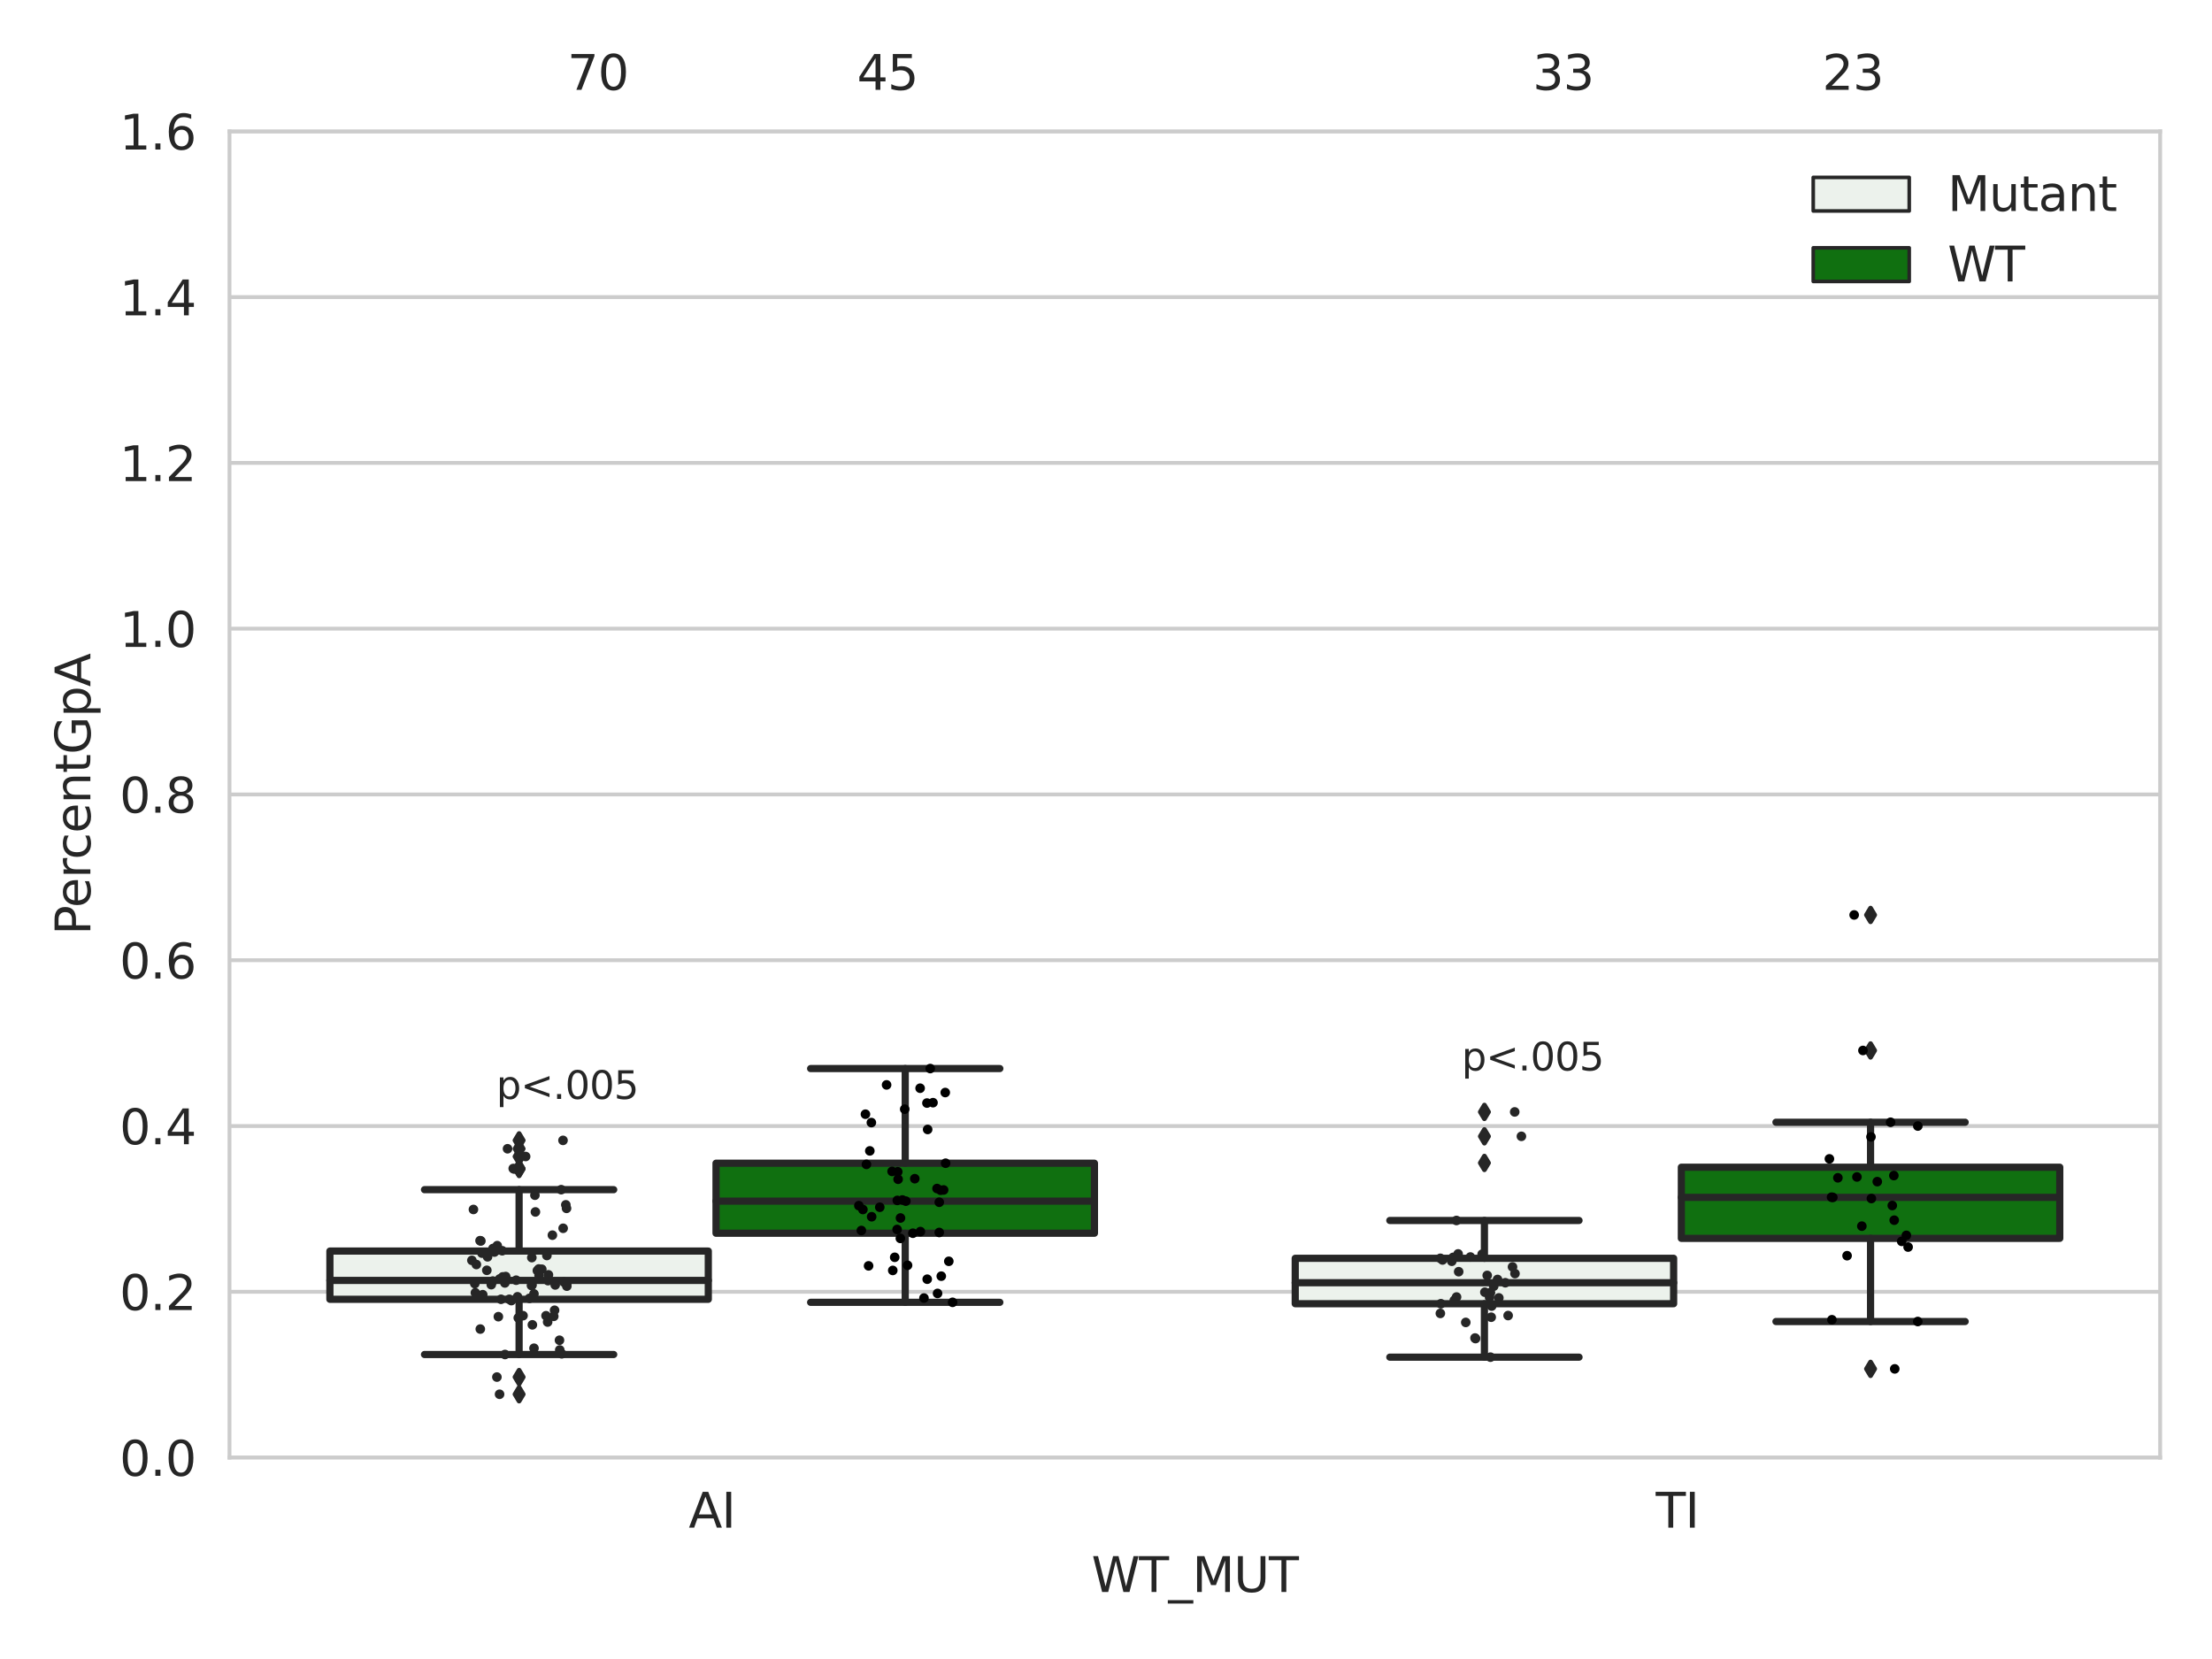 <?xml version="1.0" encoding="utf-8" standalone="no"?>
<!DOCTYPE svg PUBLIC "-//W3C//DTD SVG 1.1//EN"
  "http://www.w3.org/Graphics/SVG/1.1/DTD/svg11.dtd">
<svg xmlns:xlink="http://www.w3.org/1999/xlink" width="460.8pt" height="345.6pt" viewBox="0 0 460.8 345.6" xmlns="http://www.w3.org/2000/svg" version="1.1">
 <defs>
  <style type="text/css">*{stroke-linejoin: round; stroke-linecap: butt}</style>
 </defs>
 <g id="figure_1">
  <g id="patch_1">
   <path d="M 0 345.6 
L 460.8 345.6 
L 460.8 0 
L 0 0 
z
" style="fill: #ffffff"/>
  </g>
  <g id="axes_1">
   <g id="patch_2">
    <path d="M 47.81 303.64 
L 450 303.64 
L 450 27.354 
L 47.81 27.354 
z
" style="fill: #ffffff"/>
   </g>
   <g id="matplotlib.axis_1">
    <g id="xtick_1">
     <g id="text_1">
      <!-- AI -->
      <g style="fill: #262626" transform="translate(143.462 318.238)scale(0.1 -0.1)">
       <defs>
        <path id="DejaVuSans-41" d="M 2188 4044 
L 1331 1722 
L 3047 1722 
L 2188 4044 
z
M 1831 4666 
L 2547 4666 
L 4325 0 
L 3669 0 
L 3244 1197 
L 1141 1197 
L 716 0 
L 50 0 
L 1831 4666 
z
" transform="scale(0.016)"/>
        <path id="DejaVuSans-49" d="M 628 4666 
L 1259 4666 
L 1259 0 
L 628 0 
L 628 4666 
z
" transform="scale(0.016)"/>
       </defs>
       <use xlink:href="#DejaVuSans-41"/>
       <use xlink:href="#DejaVuSans-49" x="68.408"/>
      </g>
     </g>
    </g>
    <g id="xtick_2">
     <g id="text_2">
      <!-- TI -->
      <g style="fill: #262626" transform="translate(344.924 318.238)scale(0.1 -0.1)">
       <defs>
        <path id="DejaVuSans-54" d="M -19 4666 
L 3928 4666 
L 3928 4134 
L 2272 4134 
L 2272 0 
L 1638 0 
L 1638 4134 
L -19 4134 
L -19 4666 
z
" transform="scale(0.016)"/>
       </defs>
       <use xlink:href="#DejaVuSans-54"/>
       <use xlink:href="#DejaVuSans-49" x="61.084"/>
      </g>
     </g>
    </g>
    <g id="text_3">
     <!-- WT_MUT -->
     <g style="fill: #262626" transform="translate(227.38 331.638)scale(0.1 -0.1)">
      <defs>
       <path id="DejaVuSans-57" d="M 213 4666 
L 850 4666 
L 1831 722 
L 2809 4666 
L 3519 4666 
L 4500 722 
L 5478 4666 
L 6119 4666 
L 4947 0 
L 4153 0 
L 3169 4050 
L 2175 0 
L 1381 0 
L 213 4666 
z
" transform="scale(0.016)"/>
       <path id="DejaVuSans-5f" d="M 3263 -1063 
L 3263 -1509 
L -63 -1509 
L -63 -1063 
L 3263 -1063 
z
" transform="scale(0.016)"/>
       <path id="DejaVuSans-4d" d="M 628 4666 
L 1569 4666 
L 2759 1491 
L 3956 4666 
L 4897 4666 
L 4897 0 
L 4281 0 
L 4281 4097 
L 3078 897 
L 2444 897 
L 1241 4097 
L 1241 0 
L 628 0 
L 628 4666 
z
" transform="scale(0.016)"/>
       <path id="DejaVuSans-55" d="M 556 4666 
L 1191 4666 
L 1191 1831 
Q 1191 1081 1462 751 
Q 1734 422 2344 422 
Q 2950 422 3222 751 
Q 3494 1081 3494 1831 
L 3494 4666 
L 4128 4666 
L 4128 1753 
Q 4128 841 3676 375 
Q 3225 -91 2344 -91 
Q 1459 -91 1007 375 
Q 556 841 556 1753 
L 556 4666 
z
" transform="scale(0.016)"/>
      </defs>
      <use xlink:href="#DejaVuSans-57"/>
      <use xlink:href="#DejaVuSans-54" x="98.877"/>
      <use xlink:href="#DejaVuSans-5f" x="159.961"/>
      <use xlink:href="#DejaVuSans-4d" x="209.961"/>
      <use xlink:href="#DejaVuSans-55" x="296.24"/>
      <use xlink:href="#DejaVuSans-54" x="369.434"/>
     </g>
    </g>
   </g>
   <g id="matplotlib.axis_2">
    <g id="ytick_1">
     <g id="line2d_1">
      <path d="M 47.81 303.64 
L 450 303.64 
" clip-path="url(#p0f3d3e4bff)" style="fill: none; stroke: #cccccc; stroke-width: 0.8; stroke-linecap: round"/>
     </g>
     <g id="text_4">
      <!-- 0.0 -->
      <g style="fill: #262626" transform="translate(24.907 307.439)scale(0.1 -0.1)">
       <defs>
        <path id="DejaVuSans-30" d="M 2034 4250 
Q 1547 4250 1301 3770 
Q 1056 3291 1056 2328 
Q 1056 1369 1301 889 
Q 1547 409 2034 409 
Q 2525 409 2770 889 
Q 3016 1369 3016 2328 
Q 3016 3291 2770 3770 
Q 2525 4250 2034 4250 
z
M 2034 4750 
Q 2819 4750 3233 4129 
Q 3647 3509 3647 2328 
Q 3647 1150 3233 529 
Q 2819 -91 2034 -91 
Q 1250 -91 836 529 
Q 422 1150 422 2328 
Q 422 3509 836 4129 
Q 1250 4750 2034 4750 
z
" transform="scale(0.016)"/>
        <path id="DejaVuSans-2e" d="M 684 794 
L 1344 794 
L 1344 0 
L 684 0 
L 684 794 
z
" transform="scale(0.016)"/>
       </defs>
       <use xlink:href="#DejaVuSans-30"/>
       <use xlink:href="#DejaVuSans-2e" x="63.623"/>
       <use xlink:href="#DejaVuSans-30" x="95.41"/>
      </g>
     </g>
    </g>
    <g id="ytick_2">
     <g id="line2d_2">
      <path d="M 47.81 269.104 
L 450 269.104 
" clip-path="url(#p0f3d3e4bff)" style="fill: none; stroke: #cccccc; stroke-width: 0.8; stroke-linecap: round"/>
     </g>
     <g id="text_5">
      <!-- 0.2 -->
      <g style="fill: #262626" transform="translate(24.907 272.903)scale(0.1 -0.1)">
       <defs>
        <path id="DejaVuSans-32" d="M 1228 531 
L 3431 531 
L 3431 0 
L 469 0 
L 469 531 
Q 828 903 1448 1529 
Q 2069 2156 2228 2338 
Q 2531 2678 2651 2914 
Q 2772 3150 2772 3378 
Q 2772 3750 2511 3984 
Q 2250 4219 1831 4219 
Q 1534 4219 1204 4116 
Q 875 4013 500 3803 
L 500 4441 
Q 881 4594 1212 4672 
Q 1544 4750 1819 4750 
Q 2544 4750 2975 4387 
Q 3406 4025 3406 3419 
Q 3406 3131 3298 2873 
Q 3191 2616 2906 2266 
Q 2828 2175 2409 1742 
Q 1991 1309 1228 531 
z
" transform="scale(0.016)"/>
       </defs>
       <use xlink:href="#DejaVuSans-30"/>
       <use xlink:href="#DejaVuSans-2e" x="63.623"/>
       <use xlink:href="#DejaVuSans-32" x="95.41"/>
      </g>
     </g>
    </g>
    <g id="ytick_3">
     <g id="line2d_3">
      <path d="M 47.81 234.568 
L 450 234.568 
" clip-path="url(#p0f3d3e4bff)" style="fill: none; stroke: #cccccc; stroke-width: 0.8; stroke-linecap: round"/>
     </g>
     <g id="text_6">
      <!-- 0.4 -->
      <g style="fill: #262626" transform="translate(24.907 238.368)scale(0.1 -0.1)">
       <defs>
        <path id="DejaVuSans-34" d="M 2419 4116 
L 825 1625 
L 2419 1625 
L 2419 4116 
z
M 2253 4666 
L 3047 4666 
L 3047 1625 
L 3713 1625 
L 3713 1100 
L 3047 1100 
L 3047 0 
L 2419 0 
L 2419 1100 
L 313 1100 
L 313 1709 
L 2253 4666 
z
" transform="scale(0.016)"/>
       </defs>
       <use xlink:href="#DejaVuSans-30"/>
       <use xlink:href="#DejaVuSans-2e" x="63.623"/>
       <use xlink:href="#DejaVuSans-34" x="95.41"/>
      </g>
     </g>
    </g>
    <g id="ytick_4">
     <g id="line2d_4">
      <path d="M 47.81 200.033 
L 450 200.033 
" clip-path="url(#p0f3d3e4bff)" style="fill: none; stroke: #cccccc; stroke-width: 0.8; stroke-linecap: round"/>
     </g>
     <g id="text_7">
      <!-- 0.6 -->
      <g style="fill: #262626" transform="translate(24.907 203.832)scale(0.1 -0.1)">
       <defs>
        <path id="DejaVuSans-36" d="M 2113 2584 
Q 1688 2584 1439 2293 
Q 1191 2003 1191 1497 
Q 1191 994 1439 701 
Q 1688 409 2113 409 
Q 2538 409 2786 701 
Q 3034 994 3034 1497 
Q 3034 2003 2786 2293 
Q 2538 2584 2113 2584 
z
M 3366 4563 
L 3366 3988 
Q 3128 4100 2886 4159 
Q 2644 4219 2406 4219 
Q 1781 4219 1451 3797 
Q 1122 3375 1075 2522 
Q 1259 2794 1537 2939 
Q 1816 3084 2150 3084 
Q 2853 3084 3261 2657 
Q 3669 2231 3669 1497 
Q 3669 778 3244 343 
Q 2819 -91 2113 -91 
Q 1303 -91 875 529 
Q 447 1150 447 2328 
Q 447 3434 972 4092 
Q 1497 4750 2381 4750 
Q 2619 4750 2861 4703 
Q 3103 4656 3366 4563 
z
" transform="scale(0.016)"/>
       </defs>
       <use xlink:href="#DejaVuSans-30"/>
       <use xlink:href="#DejaVuSans-2e" x="63.623"/>
       <use xlink:href="#DejaVuSans-36" x="95.41"/>
      </g>
     </g>
    </g>
    <g id="ytick_5">
     <g id="line2d_5">
      <path d="M 47.81 165.497 
L 450 165.497 
" clip-path="url(#p0f3d3e4bff)" style="fill: none; stroke: #cccccc; stroke-width: 0.8; stroke-linecap: round"/>
     </g>
     <g id="text_8">
      <!-- 0.8 -->
      <g style="fill: #262626" transform="translate(24.907 169.296)scale(0.1 -0.1)">
       <defs>
        <path id="DejaVuSans-38" d="M 2034 2216 
Q 1584 2216 1326 1975 
Q 1069 1734 1069 1313 
Q 1069 891 1326 650 
Q 1584 409 2034 409 
Q 2484 409 2743 651 
Q 3003 894 3003 1313 
Q 3003 1734 2745 1975 
Q 2488 2216 2034 2216 
z
M 1403 2484 
Q 997 2584 770 2862 
Q 544 3141 544 3541 
Q 544 4100 942 4425 
Q 1341 4750 2034 4750 
Q 2731 4750 3128 4425 
Q 3525 4100 3525 3541 
Q 3525 3141 3298 2862 
Q 3072 2584 2669 2484 
Q 3125 2378 3379 2068 
Q 3634 1759 3634 1313 
Q 3634 634 3220 271 
Q 2806 -91 2034 -91 
Q 1263 -91 848 271 
Q 434 634 434 1313 
Q 434 1759 690 2068 
Q 947 2378 1403 2484 
z
M 1172 3481 
Q 1172 3119 1398 2916 
Q 1625 2713 2034 2713 
Q 2441 2713 2670 2916 
Q 2900 3119 2900 3481 
Q 2900 3844 2670 4047 
Q 2441 4250 2034 4250 
Q 1625 4250 1398 4047 
Q 1172 3844 1172 3481 
z
" transform="scale(0.016)"/>
       </defs>
       <use xlink:href="#DejaVuSans-30"/>
       <use xlink:href="#DejaVuSans-2e" x="63.623"/>
       <use xlink:href="#DejaVuSans-38" x="95.41"/>
      </g>
     </g>
    </g>
    <g id="ytick_6">
     <g id="line2d_6">
      <path d="M 47.81 130.961 
L 450 130.961 
" clip-path="url(#p0f3d3e4bff)" style="fill: none; stroke: #cccccc; stroke-width: 0.8; stroke-linecap: round"/>
     </g>
     <g id="text_9">
      <!-- 1.0 -->
      <g style="fill: #262626" transform="translate(24.907 134.76)scale(0.1 -0.1)">
       <defs>
        <path id="DejaVuSans-31" d="M 794 531 
L 1825 531 
L 1825 4091 
L 703 3866 
L 703 4441 
L 1819 4666 
L 2450 4666 
L 2450 531 
L 3481 531 
L 3481 0 
L 794 0 
L 794 531 
z
" transform="scale(0.016)"/>
       </defs>
       <use xlink:href="#DejaVuSans-31"/>
       <use xlink:href="#DejaVuSans-2e" x="63.623"/>
       <use xlink:href="#DejaVuSans-30" x="95.41"/>
      </g>
     </g>
    </g>
    <g id="ytick_7">
     <g id="line2d_7">
      <path d="M 47.81 96.425 
L 450 96.425 
" clip-path="url(#p0f3d3e4bff)" style="fill: none; stroke: #cccccc; stroke-width: 0.8; stroke-linecap: round"/>
     </g>
     <g id="text_10">
      <!-- 1.2 -->
      <g style="fill: #262626" transform="translate(24.907 100.225)scale(0.1 -0.1)">
       <use xlink:href="#DejaVuSans-31"/>
       <use xlink:href="#DejaVuSans-2e" x="63.623"/>
       <use xlink:href="#DejaVuSans-32" x="95.41"/>
      </g>
     </g>
    </g>
    <g id="ytick_8">
     <g id="line2d_8">
      <path d="M 47.81 61.89 
L 450 61.89 
" clip-path="url(#p0f3d3e4bff)" style="fill: none; stroke: #cccccc; stroke-width: 0.8; stroke-linecap: round"/>
     </g>
     <g id="text_11">
      <!-- 1.4 -->
      <g style="fill: #262626" transform="translate(24.907 65.689)scale(0.1 -0.1)">
       <use xlink:href="#DejaVuSans-31"/>
       <use xlink:href="#DejaVuSans-2e" x="63.623"/>
       <use xlink:href="#DejaVuSans-34" x="95.41"/>
      </g>
     </g>
    </g>
    <g id="ytick_9">
     <g id="line2d_9">
      <path d="M 47.81 27.354 
L 450 27.354 
" clip-path="url(#p0f3d3e4bff)" style="fill: none; stroke: #cccccc; stroke-width: 0.8; stroke-linecap: round"/>
     </g>
     <g id="text_12">
      <!-- 1.6 -->
      <g style="fill: #262626" transform="translate(24.907 31.153)scale(0.1 -0.1)">
       <use xlink:href="#DejaVuSans-31"/>
       <use xlink:href="#DejaVuSans-2e" x="63.623"/>
       <use xlink:href="#DejaVuSans-36" x="95.41"/>
      </g>
     </g>
    </g>
    <g id="text_13">
     <!-- PercentGpA -->
     <g style="fill: #262626" transform="translate(18.827 194.774)rotate(-90)scale(0.1 -0.1)">
      <defs>
       <path id="DejaVuSans-50" d="M 1259 4147 
L 1259 2394 
L 2053 2394 
Q 2494 2394 2734 2622 
Q 2975 2850 2975 3272 
Q 2975 3691 2734 3919 
Q 2494 4147 2053 4147 
L 1259 4147 
z
M 628 4666 
L 2053 4666 
Q 2838 4666 3239 4311 
Q 3641 3956 3641 3272 
Q 3641 2581 3239 2228 
Q 2838 1875 2053 1875 
L 1259 1875 
L 1259 0 
L 628 0 
L 628 4666 
z
" transform="scale(0.016)"/>
       <path id="DejaVuSans-65" d="M 3597 1894 
L 3597 1613 
L 953 1613 
Q 991 1019 1311 708 
Q 1631 397 2203 397 
Q 2534 397 2845 478 
Q 3156 559 3463 722 
L 3463 178 
Q 3153 47 2828 -22 
Q 2503 -91 2169 -91 
Q 1331 -91 842 396 
Q 353 884 353 1716 
Q 353 2575 817 3079 
Q 1281 3584 2069 3584 
Q 2775 3584 3186 3129 
Q 3597 2675 3597 1894 
z
M 3022 2063 
Q 3016 2534 2758 2815 
Q 2500 3097 2075 3097 
Q 1594 3097 1305 2825 
Q 1016 2553 972 2059 
L 3022 2063 
z
" transform="scale(0.016)"/>
       <path id="DejaVuSans-72" d="M 2631 2963 
Q 2534 3019 2420 3045 
Q 2306 3072 2169 3072 
Q 1681 3072 1420 2755 
Q 1159 2438 1159 1844 
L 1159 0 
L 581 0 
L 581 3500 
L 1159 3500 
L 1159 2956 
Q 1341 3275 1631 3429 
Q 1922 3584 2338 3584 
Q 2397 3584 2469 3576 
Q 2541 3569 2628 3553 
L 2631 2963 
z
" transform="scale(0.016)"/>
       <path id="DejaVuSans-63" d="M 3122 3366 
L 3122 2828 
Q 2878 2963 2633 3030 
Q 2388 3097 2138 3097 
Q 1578 3097 1268 2742 
Q 959 2388 959 1747 
Q 959 1106 1268 751 
Q 1578 397 2138 397 
Q 2388 397 2633 464 
Q 2878 531 3122 666 
L 3122 134 
Q 2881 22 2623 -34 
Q 2366 -91 2075 -91 
Q 1284 -91 818 406 
Q 353 903 353 1747 
Q 353 2603 823 3093 
Q 1294 3584 2113 3584 
Q 2378 3584 2631 3529 
Q 2884 3475 3122 3366 
z
" transform="scale(0.016)"/>
       <path id="DejaVuSans-6e" d="M 3513 2113 
L 3513 0 
L 2938 0 
L 2938 2094 
Q 2938 2591 2744 2837 
Q 2550 3084 2163 3084 
Q 1697 3084 1428 2787 
Q 1159 2491 1159 1978 
L 1159 0 
L 581 0 
L 581 3500 
L 1159 3500 
L 1159 2956 
Q 1366 3272 1645 3428 
Q 1925 3584 2291 3584 
Q 2894 3584 3203 3211 
Q 3513 2838 3513 2113 
z
" transform="scale(0.016)"/>
       <path id="DejaVuSans-74" d="M 1172 4494 
L 1172 3500 
L 2356 3500 
L 2356 3053 
L 1172 3053 
L 1172 1153 
Q 1172 725 1289 603 
Q 1406 481 1766 481 
L 2356 481 
L 2356 0 
L 1766 0 
Q 1100 0 847 248 
Q 594 497 594 1153 
L 594 3053 
L 172 3053 
L 172 3500 
L 594 3500 
L 594 4494 
L 1172 4494 
z
" transform="scale(0.016)"/>
       <path id="DejaVuSans-47" d="M 3809 666 
L 3809 1919 
L 2778 1919 
L 2778 2438 
L 4434 2438 
L 4434 434 
Q 4069 175 3628 42 
Q 3188 -91 2688 -91 
Q 1594 -91 976 548 
Q 359 1188 359 2328 
Q 359 3472 976 4111 
Q 1594 4750 2688 4750 
Q 3144 4750 3555 4637 
Q 3966 4525 4313 4306 
L 4313 3634 
Q 3963 3931 3569 4081 
Q 3175 4231 2741 4231 
Q 1884 4231 1454 3753 
Q 1025 3275 1025 2328 
Q 1025 1384 1454 906 
Q 1884 428 2741 428 
Q 3075 428 3337 486 
Q 3600 544 3809 666 
z
" transform="scale(0.016)"/>
       <path id="DejaVuSans-70" d="M 1159 525 
L 1159 -1331 
L 581 -1331 
L 581 3500 
L 1159 3500 
L 1159 2969 
Q 1341 3281 1617 3432 
Q 1894 3584 2278 3584 
Q 2916 3584 3314 3078 
Q 3713 2572 3713 1747 
Q 3713 922 3314 415 
Q 2916 -91 2278 -91 
Q 1894 -91 1617 61 
Q 1341 213 1159 525 
z
M 3116 1747 
Q 3116 2381 2855 2742 
Q 2594 3103 2138 3103 
Q 1681 3103 1420 2742 
Q 1159 2381 1159 1747 
Q 1159 1113 1420 752 
Q 1681 391 2138 391 
Q 2594 391 2855 752 
Q 3116 1113 3116 1747 
z
" transform="scale(0.016)"/>
      </defs>
      <use xlink:href="#DejaVuSans-50"/>
      <use xlink:href="#DejaVuSans-65" x="56.678"/>
      <use xlink:href="#DejaVuSans-72" x="118.201"/>
      <use xlink:href="#DejaVuSans-63" x="157.064"/>
      <use xlink:href="#DejaVuSans-65" x="212.045"/>
      <use xlink:href="#DejaVuSans-6e" x="273.568"/>
      <use xlink:href="#DejaVuSans-74" x="336.947"/>
      <use xlink:href="#DejaVuSans-47" x="376.156"/>
      <use xlink:href="#DejaVuSans-70" x="453.646"/>
      <use xlink:href="#DejaVuSans-41" x="517.123"/>
     </g>
    </g>
   </g>
   <g id="patch_3">
    <path d="M 68.724 270.665 
L 147.553 270.665 
L 147.553 260.62 
L 68.724 260.62 
L 68.724 270.665 
z
" clip-path="url(#p0f3d3e4bff)" style="fill: #ecf2ec; stroke: #262626; stroke-width: 1.5; stroke-linejoin: miter"/>
   </g>
   <g id="patch_4">
    <path d="M 149.162 256.903 
L 227.991 256.903 
L 227.991 242.32 
L 149.162 242.32 
L 149.162 256.903 
z
" clip-path="url(#p0f3d3e4bff)" style="fill: #107010; stroke: #262626; stroke-width: 1.5; stroke-linejoin: miter"/>
   </g>
   <g id="patch_5">
    <path d="M 269.819 271.586 
L 348.648 271.586 
L 348.648 262.127 
L 269.819 262.127 
L 269.819 271.586 
z
" clip-path="url(#p0f3d3e4bff)" style="fill: #ecf2ec; stroke: #262626; stroke-width: 1.5; stroke-linejoin: miter"/>
   </g>
   <g id="patch_6">
    <path d="M 350.257 257.972 
L 429.086 257.972 
L 429.086 243.152 
L 350.257 243.152 
L 350.257 257.972 
z
" clip-path="url(#p0f3d3e4bff)" style="fill: #107010; stroke: #262626; stroke-width: 1.5; stroke-linejoin: miter"/>
   </g>
   <g id="patch_7">
    <path d="M 148.357 303.64 
L 148.357 303.64 
L 148.357 303.64 
L 148.357 303.64 
z
" clip-path="url(#p0f3d3e4bff)" style="fill: #ecf2ec; stroke: #262626; stroke-width: 0.75; stroke-linejoin: miter"/>
   </g>
   <g id="patch_8">
    <path d="M 148.357 303.64 
L 148.357 303.64 
L 148.357 303.64 
L 148.357 303.64 
z
" clip-path="url(#p0f3d3e4bff)" style="fill: #107010; stroke: #262626; stroke-width: 0.75; stroke-linejoin: miter"/>
   </g>
   <g id="PathCollection_1"/>
   <g id="PathCollection_2"/>
   <g id="line2d_10">
    <path d="M 108.138 270.665 
L 108.138 282.167 
" clip-path="url(#p0f3d3e4bff)" style="fill: none; stroke: #262626; stroke-width: 1.5; stroke-linecap: round"/>
   </g>
   <g id="line2d_11">
    <path d="M 108.138 260.62 
L 108.138 247.83 
" clip-path="url(#p0f3d3e4bff)" style="fill: none; stroke: #262626; stroke-width: 1.5; stroke-linecap: round"/>
   </g>
   <g id="line2d_12">
    <path d="M 88.431 282.167 
L 127.846 282.167 
" clip-path="url(#p0f3d3e4bff)" style="fill: none; stroke: #262626; stroke-width: 1.5; stroke-linecap: round"/>
   </g>
   <g id="line2d_13">
    <path d="M 88.431 247.83 
L 127.846 247.83 
" clip-path="url(#p0f3d3e4bff)" style="fill: none; stroke: #262626; stroke-width: 1.5; stroke-linecap: round"/>
   </g>
   <g id="line2d_14">
    <defs>
     <path id="mf102ecbc75" d="M -0 1.414 
L 0.849 0 
L 0 -1.414 
L -0.849 -0 
z
" style="stroke: #262626; stroke-linejoin: miter"/>
    </defs>
    <g clip-path="url(#p0f3d3e4bff)">
     <use xlink:href="#mf102ecbc75" x="108.138" y="286.868" style="fill: #262626; stroke: #262626; stroke-linejoin: miter"/>
     <use xlink:href="#mf102ecbc75" x="108.138" y="290.449" style="fill: #262626; stroke: #262626; stroke-linejoin: miter"/>
     <use xlink:href="#mf102ecbc75" x="108.138" y="243.421" style="fill: #262626; stroke: #262626; stroke-linejoin: miter"/>
     <use xlink:href="#mf102ecbc75" x="108.138" y="240.919" style="fill: #262626; stroke: #262626; stroke-linejoin: miter"/>
     <use xlink:href="#mf102ecbc75" x="108.138" y="237.56" style="fill: #262626; stroke: #262626; stroke-linejoin: miter"/>
     <use xlink:href="#mf102ecbc75" x="108.138" y="239.306" style="fill: #262626; stroke: #262626; stroke-linejoin: miter"/>
     <use xlink:href="#mf102ecbc75" x="108.138" y="243.531" style="fill: #262626; stroke: #262626; stroke-linejoin: miter"/>
    </g>
   </g>
   <g id="line2d_15">
    <path d="M 188.577 256.903 
L 188.577 271.298 
" clip-path="url(#p0f3d3e4bff)" style="fill: none; stroke: #262626; stroke-width: 1.5; stroke-linecap: round"/>
   </g>
   <g id="line2d_16">
    <path d="M 188.577 242.32 
L 188.577 222.601 
" clip-path="url(#p0f3d3e4bff)" style="fill: none; stroke: #262626; stroke-width: 1.5; stroke-linecap: round"/>
   </g>
   <g id="line2d_17">
    <path d="M 168.869 271.298 
L 208.284 271.298 
" clip-path="url(#p0f3d3e4bff)" style="fill: none; stroke: #262626; stroke-width: 1.5; stroke-linecap: round"/>
   </g>
   <g id="line2d_18">
    <path d="M 168.869 222.601 
L 208.284 222.601 
" clip-path="url(#p0f3d3e4bff)" style="fill: none; stroke: #262626; stroke-width: 1.5; stroke-linecap: round"/>
   </g>
   <g id="line2d_19"/>
   <g id="line2d_20">
    <path d="M 309.233 271.586 
L 309.233 282.721 
" clip-path="url(#p0f3d3e4bff)" style="fill: none; stroke: #262626; stroke-width: 1.5; stroke-linecap: round"/>
   </g>
   <g id="line2d_21">
    <path d="M 309.233 262.127 
L 309.233 254.246 
" clip-path="url(#p0f3d3e4bff)" style="fill: none; stroke: #262626; stroke-width: 1.5; stroke-linecap: round"/>
   </g>
   <g id="line2d_22">
    <path d="M 289.526 282.721 
L 328.941 282.721 
" clip-path="url(#p0f3d3e4bff)" style="fill: none; stroke: #262626; stroke-width: 1.5; stroke-linecap: round"/>
   </g>
   <g id="line2d_23">
    <path d="M 289.526 254.246 
L 328.941 254.246 
" clip-path="url(#p0f3d3e4bff)" style="fill: none; stroke: #262626; stroke-width: 1.5; stroke-linecap: round"/>
   </g>
   <g id="line2d_24">
    <g clip-path="url(#p0f3d3e4bff)">
     <use xlink:href="#mf102ecbc75" x="309.233" y="231.632" style="fill: #262626; stroke: #262626; stroke-linejoin: miter"/>
     <use xlink:href="#mf102ecbc75" x="309.233" y="242.26" style="fill: #262626; stroke: #262626; stroke-linejoin: miter"/>
     <use xlink:href="#mf102ecbc75" x="309.233" y="236.717" style="fill: #262626; stroke: #262626; stroke-linejoin: miter"/>
    </g>
   </g>
   <g id="line2d_25">
    <path d="M 389.671 257.972 
L 389.671 275.296 
" clip-path="url(#p0f3d3e4bff)" style="fill: none; stroke: #262626; stroke-width: 1.5; stroke-linecap: round"/>
   </g>
   <g id="line2d_26">
    <path d="M 389.671 243.152 
L 389.671 233.786 
" clip-path="url(#p0f3d3e4bff)" style="fill: none; stroke: #262626; stroke-width: 1.5; stroke-linecap: round"/>
   </g>
   <g id="line2d_27">
    <path d="M 369.964 275.296 
L 409.379 275.296 
" clip-path="url(#p0f3d3e4bff)" style="fill: none; stroke: #262626; stroke-width: 1.5; stroke-linecap: round"/>
   </g>
   <g id="line2d_28">
    <path d="M 369.964 233.786 
L 409.379 233.786 
" clip-path="url(#p0f3d3e4bff)" style="fill: none; stroke: #262626; stroke-width: 1.5; stroke-linecap: round"/>
   </g>
   <g id="line2d_29">
    <g clip-path="url(#p0f3d3e4bff)">
     <use xlink:href="#mf102ecbc75" x="389.671" y="285.162" style="fill: #262626; stroke: #262626; stroke-linejoin: miter"/>
     <use xlink:href="#mf102ecbc75" x="389.671" y="190.6" style="fill: #262626; stroke: #262626; stroke-linejoin: miter"/>
     <use xlink:href="#mf102ecbc75" x="389.671" y="218.831" style="fill: #262626; stroke: #262626; stroke-linejoin: miter"/>
    </g>
   </g>
   <g id="line2d_30">
    <path d="M 68.724 266.735 
L 147.553 266.735 
" clip-path="url(#p0f3d3e4bff)" style="fill: none; stroke: #262626; stroke-width: 1.5; stroke-linecap: round"/>
   </g>
   <g id="line2d_31">
    <path d="M 149.162 250.22 
L 227.991 250.22 
" clip-path="url(#p0f3d3e4bff)" style="fill: none; stroke: #262626; stroke-width: 1.5; stroke-linecap: round"/>
   </g>
   <g id="line2d_32">
    <path d="M 269.819 267.219 
L 348.648 267.219 
" clip-path="url(#p0f3d3e4bff)" style="fill: none; stroke: #262626; stroke-width: 1.5; stroke-linecap: round"/>
   </g>
   <g id="line2d_33">
    <path d="M 350.257 249.439 
L 429.086 249.439 
" clip-path="url(#p0f3d3e4bff)" style="fill: none; stroke: #262626; stroke-width: 1.5; stroke-linecap: round"/>
   </g>
   <g id="patch_9">
    <path d="M 47.81 303.64 
L 47.81 27.354 
" style="fill: none; stroke: #cccccc; stroke-width: 0.8; stroke-linejoin: miter; stroke-linecap: square"/>
   </g>
   <g id="patch_10">
    <path d="M 450 303.64 
L 450 27.354 
" style="fill: none; stroke: #cccccc; stroke-width: 0.8; stroke-linejoin: miter; stroke-linecap: square"/>
   </g>
   <g id="patch_11">
    <path d="M 47.81 303.64 
L 450 303.64 
" style="fill: none; stroke: #cccccc; stroke-width: 0.8; stroke-linejoin: miter; stroke-linecap: square"/>
   </g>
   <g id="patch_12">
    <path d="M 47.81 27.354 
L 450 27.354 
" style="fill: none; stroke: #cccccc; stroke-width: 0.8; stroke-linejoin: miter; stroke-linecap: square"/>
   </g>
   <g id="PathCollection_3">
    <defs>
     <path id="C0_0_77f5826de8" d="M 0 1 
C 0.265 1 0.52 0.895 0.707 0.707 
C 0.895 0.52 1 0.265 1 -0 
C 1 -0.265 0.895 -0.52 0.707 -0.707 
C 0.52 -0.895 0.265 -1 0 -1 
C -0.265 -1 -0.52 -0.895 -0.707 -0.707 
C -0.895 -0.52 -1 -0.265 -1 0 
C -1 0.265 -0.895 0.52 -0.707 0.707 
C -0.52 0.895 -0.265 1 0 1 
z
"/>
    </defs>
    <g clip-path="url(#p0f3d3e4bff)">
     <use xlink:href="#C0_0_77f5826de8" x="103.819" y="274.287" style="fill: #262626"/>
    </g>
    <g clip-path="url(#p0f3d3e4bff)">
     <use xlink:href="#C0_0_77f5826de8" x="110.788" y="261.981" style="fill: #262626"/>
    </g>
    <g clip-path="url(#p0f3d3e4bff)">
     <use xlink:href="#C0_0_77f5826de8" x="117.016" y="282.022" style="fill: #262626"/>
    </g>
    <g clip-path="url(#p0f3d3e4bff)">
     <use xlink:href="#C0_0_77f5826de8" x="106.524" y="270.941" style="fill: #262626"/>
    </g>
    <g clip-path="url(#p0f3d3e4bff)">
     <use xlink:href="#C0_0_77f5826de8" x="100.054" y="276.867" style="fill: #262626"/>
    </g>
    <g clip-path="url(#p0f3d3e4bff)">
     <use xlink:href="#C0_0_77f5826de8" x="114.249" y="265.57" style="fill: #262626"/>
    </g>
    <g clip-path="url(#p0f3d3e4bff)">
     <use xlink:href="#C0_0_77f5826de8" x="100.001" y="258.451" style="fill: #262626"/>
    </g>
    <g clip-path="url(#p0f3d3e4bff)">
     <use xlink:href="#C0_0_77f5826de8" x="103.584" y="259.491" style="fill: #262626"/>
    </g>
    <g clip-path="url(#p0f3d3e4bff)">
     <use xlink:href="#C0_0_77f5826de8" x="105.35" y="265.928" style="fill: #262626"/>
    </g>
    <g clip-path="url(#p0f3d3e4bff)">
     <use xlink:href="#C0_0_77f5826de8" x="111.434" y="248.983" style="fill: #262626"/>
    </g>
    <g clip-path="url(#p0f3d3e4bff)">
     <use xlink:href="#C0_0_77f5826de8" x="115.36" y="274.218" style="fill: #262626"/>
    </g>
    <g clip-path="url(#p0f3d3e4bff)">
     <use xlink:href="#C0_0_77f5826de8" x="114.163" y="266.782" style="fill: #262626"/>
    </g>
    <g clip-path="url(#p0f3d3e4bff)">
     <use xlink:href="#C0_0_77f5826de8" x="107.527" y="266.688" style="fill: #262626"/>
    </g>
    <g clip-path="url(#p0f3d3e4bff)">
     <use xlink:href="#C0_0_77f5826de8" x="111.242" y="280.861" style="fill: #262626"/>
    </g>
    <g clip-path="url(#p0f3d3e4bff)">
     <use xlink:href="#C0_0_77f5826de8" x="106.101" y="270.665" style="fill: #262626"/>
    </g>
    <g clip-path="url(#p0f3d3e4bff)">
     <use xlink:href="#C0_0_77f5826de8" x="107.966" y="274.534" style="fill: #262626"/>
    </g>
    <g clip-path="url(#p0f3d3e4bff)">
     <use xlink:href="#C0_0_77f5826de8" x="106.916" y="243.421" style="fill: #262626"/>
    </g>
    <g clip-path="url(#p0f3d3e4bff)">
     <use xlink:href="#C0_0_77f5826de8" x="116.908" y="247.83" style="fill: #262626"/>
    </g>
    <g clip-path="url(#p0f3d3e4bff)">
     <use xlink:href="#C0_0_77f5826de8" x="116.606" y="281.218" style="fill: #262626"/>
    </g>
    <g clip-path="url(#p0f3d3e4bff)">
     <use xlink:href="#C0_0_77f5826de8" x="117.871" y="250.988" style="fill: #262626"/>
    </g>
    <g clip-path="url(#p0f3d3e4bff)">
     <use xlink:href="#C0_0_77f5826de8" x="109.501" y="240.919" style="fill: #262626"/>
    </g>
    <g clip-path="url(#p0f3d3e4bff)">
     <use xlink:href="#C0_0_77f5826de8" x="111.537" y="252.468" style="fill: #262626"/>
    </g>
    <g clip-path="url(#p0f3d3e4bff)">
     <use xlink:href="#C0_0_77f5826de8" x="104.074" y="266.439" style="fill: #262626"/>
    </g>
    <g clip-path="url(#p0f3d3e4bff)">
     <use xlink:href="#C0_0_77f5826de8" x="105.202" y="282.167" style="fill: #262626"/>
    </g>
    <g clip-path="url(#p0f3d3e4bff)">
     <use xlink:href="#C0_0_77f5826de8" x="117.285" y="237.56" style="fill: #262626"/>
    </g>
    <g clip-path="url(#p0f3d3e4bff)">
     <use xlink:href="#C0_0_77f5826de8" x="102.702" y="260.084" style="fill: #262626"/>
    </g>
    <g clip-path="url(#p0f3d3e4bff)">
     <use xlink:href="#C0_0_77f5826de8" x="110.904" y="275.987" style="fill: #262626"/>
    </g>
    <g clip-path="url(#p0f3d3e4bff)">
     <use xlink:href="#C0_0_77f5826de8" x="100.396" y="261.048" style="fill: #262626"/>
    </g>
    <g clip-path="url(#p0f3d3e4bff)">
     <use xlink:href="#C0_0_77f5826de8" x="111.943" y="264.696" style="fill: #262626"/>
    </g>
    <g clip-path="url(#p0f3d3e4bff)">
     <use xlink:href="#C0_0_77f5826de8" x="102.663" y="266.865" style="fill: #262626"/>
    </g>
    <g clip-path="url(#p0f3d3e4bff)">
     <use xlink:href="#C0_0_77f5826de8" x="102.343" y="267.619" style="fill: #262626"/>
    </g>
    <g clip-path="url(#p0f3d3e4bff)">
     <use xlink:href="#C0_0_77f5826de8" x="104.624" y="260.552" style="fill: #262626"/>
    </g>
    <g clip-path="url(#p0f3d3e4bff)">
     <use xlink:href="#C0_0_77f5826de8" x="118.019" y="251.723" style="fill: #262626"/>
    </g>
    <g clip-path="url(#p0f3d3e4bff)">
     <use xlink:href="#C0_0_77f5826de8" x="100.175" y="258.515" style="fill: #262626"/>
    </g>
    <g clip-path="url(#p0f3d3e4bff)">
     <use xlink:href="#C0_0_77f5826de8" x="116.549" y="279.196" style="fill: #262626"/>
    </g>
    <g clip-path="url(#p0f3d3e4bff)">
     <use xlink:href="#C0_0_77f5826de8" x="115.076" y="257.307" style="fill: #262626"/>
    </g>
    <g clip-path="url(#p0f3d3e4bff)">
     <use xlink:href="#C0_0_77f5826de8" x="110.835" y="267.686" style="fill: #262626"/>
    </g>
    <g clip-path="url(#p0f3d3e4bff)">
     <use xlink:href="#C0_0_77f5826de8" x="103.513" y="286.868" style="fill: #262626"/>
    </g>
    <g clip-path="url(#p0f3d3e4bff)">
     <use xlink:href="#C0_0_77f5826de8" x="115.53" y="272.951" style="fill: #262626"/>
    </g>
    <g clip-path="url(#p0f3d3e4bff)">
     <use xlink:href="#C0_0_77f5826de8" x="102.997" y="260.824" style="fill: #262626"/>
    </g>
    <g clip-path="url(#p0f3d3e4bff)">
     <use xlink:href="#C0_0_77f5826de8" x="101.416" y="264.628" style="fill: #262626"/>
    </g>
    <g clip-path="url(#p0f3d3e4bff)">
     <use xlink:href="#C0_0_77f5826de8" x="107.81" y="270.142" style="fill: #262626"/>
    </g>
    <g clip-path="url(#p0f3d3e4bff)">
     <use xlink:href="#C0_0_77f5826de8" x="113.926" y="261.546" style="fill: #262626"/>
    </g>
    <g clip-path="url(#p0f3d3e4bff)">
     <use xlink:href="#C0_0_77f5826de8" x="104.069" y="290.449" style="fill: #262626"/>
    </g>
    <g clip-path="url(#p0f3d3e4bff)">
     <use xlink:href="#C0_0_77f5826de8" x="117.479" y="267.074" style="fill: #262626"/>
    </g>
    <g clip-path="url(#p0f3d3e4bff)">
     <use xlink:href="#C0_0_77f5826de8" x="98.625" y="251.955" style="fill: #262626"/>
    </g>
    <g clip-path="url(#p0f3d3e4bff)">
     <use xlink:href="#C0_0_77f5826de8" x="99.237" y="263.421" style="fill: #262626"/>
    </g>
    <g clip-path="url(#p0f3d3e4bff)">
     <use xlink:href="#C0_0_77f5826de8" x="108.957" y="274.079" style="fill: #262626"/>
    </g>
    <g clip-path="url(#p0f3d3e4bff)">
     <use xlink:href="#C0_0_77f5826de8" x="113.746" y="274.09" style="fill: #262626"/>
    </g>
    <g clip-path="url(#p0f3d3e4bff)">
     <use xlink:href="#C0_0_77f5826de8" x="111.234" y="269.543" style="fill: #262626"/>
    </g>
    <g clip-path="url(#p0f3d3e4bff)">
     <use xlink:href="#C0_0_77f5826de8" x="110.303" y="270.467" style="fill: #262626"/>
    </g>
    <g clip-path="url(#p0f3d3e4bff)">
     <use xlink:href="#C0_0_77f5826de8" x="104.725" y="265.998" style="fill: #262626"/>
    </g>
    <g clip-path="url(#p0f3d3e4bff)">
     <use xlink:href="#C0_0_77f5826de8" x="118.082" y="267.929" style="fill: #262626"/>
    </g>
    <g clip-path="url(#p0f3d3e4bff)">
     <use xlink:href="#C0_0_77f5826de8" x="100.562" y="269.704" style="fill: #262626"/>
    </g>
    <g clip-path="url(#p0f3d3e4bff)">
     <use xlink:href="#C0_0_77f5826de8" x="112.303" y="265.705" style="fill: #262626"/>
    </g>
    <g clip-path="url(#p0f3d3e4bff)">
     <use xlink:href="#C0_0_77f5826de8" x="118.129" y="267.19" style="fill: #262626"/>
    </g>
    <g clip-path="url(#p0f3d3e4bff)">
     <use xlink:href="#C0_0_77f5826de8" x="105.73" y="239.306" style="fill: #262626"/>
    </g>
    <g clip-path="url(#p0f3d3e4bff)">
     <use xlink:href="#C0_0_77f5826de8" x="114.085" y="275.404" style="fill: #262626"/>
    </g>
    <g clip-path="url(#p0f3d3e4bff)">
     <use xlink:href="#C0_0_77f5826de8" x="105.179" y="267.258" style="fill: #262626"/>
    </g>
    <g clip-path="url(#p0f3d3e4bff)">
     <use xlink:href="#C0_0_77f5826de8" x="110.715" y="267.799" style="fill: #262626"/>
    </g>
    <g clip-path="url(#p0f3d3e4bff)">
     <use xlink:href="#C0_0_77f5826de8" x="104.373" y="270.664" style="fill: #262626"/>
    </g>
    <g clip-path="url(#p0f3d3e4bff)">
     <use xlink:href="#C0_0_77f5826de8" x="115.662" y="267.675" style="fill: #262626"/>
    </g>
    <g clip-path="url(#p0f3d3e4bff)">
     <use xlink:href="#C0_0_77f5826de8" x="98.303" y="262.557" style="fill: #262626"/>
    </g>
    <g clip-path="url(#p0f3d3e4bff)">
     <use xlink:href="#C0_0_77f5826de8" x="101.569" y="261.82" style="fill: #262626"/>
    </g>
    <g clip-path="url(#p0f3d3e4bff)">
     <use xlink:href="#C0_0_77f5826de8" x="117.313" y="255.872" style="fill: #262626"/>
    </g>
    <g clip-path="url(#p0f3d3e4bff)">
     <use xlink:href="#C0_0_77f5826de8" x="112.871" y="264.404" style="fill: #262626"/>
    </g>
    <g clip-path="url(#p0f3d3e4bff)">
     <use xlink:href="#C0_0_77f5826de8" x="112.244" y="264.35" style="fill: #262626"/>
    </g>
    <g clip-path="url(#p0f3d3e4bff)">
     <use xlink:href="#C0_0_77f5826de8" x="107.117" y="243.531" style="fill: #262626"/>
    </g>
    <g clip-path="url(#p0f3d3e4bff)">
     <use xlink:href="#C0_0_77f5826de8" x="98.909" y="267.401" style="fill: #262626"/>
    </g>
    <g clip-path="url(#p0f3d3e4bff)">
     <use xlink:href="#C0_0_77f5826de8" x="99.03" y="269.314" style="fill: #262626"/>
    </g>
   </g>
   <g id="PathCollection_4">
    <defs>
     <path id="C1_0_56a539b879" d="M 0 1 
C 0.265 1 0.52 0.895 0.707 0.707 
C 0.895 0.52 1 0.265 1 -0 
C 1 -0.265 0.895 -0.52 0.707 -0.707 
C 0.52 -0.895 0.265 -1 0 -1 
C -0.265 -1 -0.52 -0.895 -0.707 -0.707 
C -0.895 -0.52 -1 -0.265 -1 0 
C -1 0.265 -0.895 0.52 -0.707 0.707 
C -0.52 0.895 -0.265 1 0 1 
z
"/>
    </defs>
    <g clip-path="url(#p0f3d3e4bff)">
     <use xlink:href="#C1_0_56a539b879" x="193.155" y="266.481"/>
    </g>
    <g clip-path="url(#p0f3d3e4bff)">
     <use xlink:href="#C1_0_56a539b879" x="195.66" y="256.743"/>
    </g>
    <g clip-path="url(#p0f3d3e4bff)">
     <use xlink:href="#C1_0_56a539b879" x="187.017" y="244.103"/>
    </g>
    <g clip-path="url(#p0f3d3e4bff)">
     <use xlink:href="#C1_0_56a539b879" x="187.092" y="245.659"/>
    </g>
    <g clip-path="url(#p0f3d3e4bff)">
     <use xlink:href="#C1_0_56a539b879" x="195.309" y="269.444"/>
    </g>
    <g clip-path="url(#p0f3d3e4bff)">
     <use xlink:href="#C1_0_56a539b879" x="196.914" y="227.595"/>
    </g>
    <g clip-path="url(#p0f3d3e4bff)">
     <use xlink:href="#C1_0_56a539b879" x="180.494" y="242.56"/>
    </g>
    <g clip-path="url(#p0f3d3e4bff)">
     <use xlink:href="#C1_0_56a539b879" x="181.199" y="239.751"/>
    </g>
    <g clip-path="url(#p0f3d3e4bff)">
     <use xlink:href="#C1_0_56a539b879" x="181.582" y="253.469"/>
    </g>
    <g clip-path="url(#p0f3d3e4bff)">
     <use xlink:href="#C1_0_56a539b879" x="198.44" y="271.298"/>
    </g>
    <g clip-path="url(#p0f3d3e4bff)">
     <use xlink:href="#C1_0_56a539b879" x="186.387" y="261.917"/>
    </g>
    <g clip-path="url(#p0f3d3e4bff)">
     <use xlink:href="#C1_0_56a539b879" x="191.677" y="226.694"/>
    </g>
    <g clip-path="url(#p0f3d3e4bff)">
     <use xlink:href="#C1_0_56a539b879" x="191.733" y="256.561"/>
    </g>
    <g clip-path="url(#p0f3d3e4bff)">
     <use xlink:href="#C1_0_56a539b879" x="195.201" y="247.594"/>
    </g>
    <g clip-path="url(#p0f3d3e4bff)">
     <use xlink:href="#C1_0_56a539b879" x="197.655" y="262.75"/>
    </g>
    <g clip-path="url(#p0f3d3e4bff)">
     <use xlink:href="#C1_0_56a539b879" x="179.758" y="251.962"/>
    </g>
    <g clip-path="url(#p0f3d3e4bff)">
     <use xlink:href="#C1_0_56a539b879" x="187.562" y="257.981"/>
    </g>
    <g clip-path="url(#p0f3d3e4bff)">
     <use xlink:href="#C1_0_56a539b879" x="184.694" y="226.002"/>
    </g>
    <g clip-path="url(#p0f3d3e4bff)">
     <use xlink:href="#C1_0_56a539b879" x="185.979" y="264.654"/>
    </g>
    <g clip-path="url(#p0f3d3e4bff)">
     <use xlink:href="#C1_0_56a539b879" x="188.708" y="250.22"/>
    </g>
    <g clip-path="url(#p0f3d3e4bff)">
     <use xlink:href="#C1_0_56a539b879" x="193.245" y="235.286"/>
    </g>
    <g clip-path="url(#p0f3d3e4bff)">
     <use xlink:href="#C1_0_56a539b879" x="196.99" y="242.32"/>
    </g>
    <g clip-path="url(#p0f3d3e4bff)">
     <use xlink:href="#C1_0_56a539b879" x="195.95" y="247.949"/>
    </g>
    <g clip-path="url(#p0f3d3e4bff)">
     <use xlink:href="#C1_0_56a539b879" x="183.272" y="251.49"/>
    </g>
    <g clip-path="url(#p0f3d3e4bff)">
     <use xlink:href="#C1_0_56a539b879" x="180.288" y="232.109"/>
    </g>
    <g clip-path="url(#p0f3d3e4bff)">
     <use xlink:href="#C1_0_56a539b879" x="186.886" y="256.122"/>
    </g>
    <g clip-path="url(#p0f3d3e4bff)">
     <use xlink:href="#C1_0_56a539b879" x="178.916" y="251.159"/>
    </g>
    <g clip-path="url(#p0f3d3e4bff)">
     <use xlink:href="#C1_0_56a539b879" x="188.471" y="231.061"/>
    </g>
    <g clip-path="url(#p0f3d3e4bff)">
     <use xlink:href="#C1_0_56a539b879" x="186.925" y="250.068"/>
    </g>
    <g clip-path="url(#p0f3d3e4bff)">
     <use xlink:href="#C1_0_56a539b879" x="196.085" y="265.849"/>
    </g>
    <g clip-path="url(#p0f3d3e4bff)">
     <use xlink:href="#C1_0_56a539b879" x="179.437" y="256.337"/>
    </g>
    <g clip-path="url(#p0f3d3e4bff)">
     <use xlink:href="#C1_0_56a539b879" x="194.361" y="229.706"/>
    </g>
    <g clip-path="url(#p0f3d3e4bff)">
     <use xlink:href="#C1_0_56a539b879" x="190.166" y="256.903"/>
    </g>
    <g clip-path="url(#p0f3d3e4bff)">
     <use xlink:href="#C1_0_56a539b879" x="195.666" y="250.448"/>
    </g>
    <g clip-path="url(#p0f3d3e4bff)">
     <use xlink:href="#C1_0_56a539b879" x="196.575" y="247.891"/>
    </g>
    <g clip-path="url(#p0f3d3e4bff)">
     <use xlink:href="#C1_0_56a539b879" x="180.943" y="263.701"/>
    </g>
    <g clip-path="url(#p0f3d3e4bff)">
     <use xlink:href="#C1_0_56a539b879" x="187.587" y="253.73"/>
    </g>
    <g clip-path="url(#p0f3d3e4bff)">
     <use xlink:href="#C1_0_56a539b879" x="190.567" y="245.544"/>
    </g>
    <g clip-path="url(#p0f3d3e4bff)">
     <use xlink:href="#C1_0_56a539b879" x="193.785" y="222.601"/>
    </g>
    <g clip-path="url(#p0f3d3e4bff)">
     <use xlink:href="#C1_0_56a539b879" x="189.06" y="263.585"/>
    </g>
    <g clip-path="url(#p0f3d3e4bff)">
     <use xlink:href="#C1_0_56a539b879" x="193.101" y="229.785"/>
    </g>
    <g clip-path="url(#p0f3d3e4bff)">
     <use xlink:href="#C1_0_56a539b879" x="192.48" y="270.406"/>
    </g>
    <g clip-path="url(#p0f3d3e4bff)">
     <use xlink:href="#C1_0_56a539b879" x="181.523" y="233.854"/>
    </g>
    <g clip-path="url(#p0f3d3e4bff)">
     <use xlink:href="#C1_0_56a539b879" x="185.842" y="244.025"/>
    </g>
    <g clip-path="url(#p0f3d3e4bff)">
     <use xlink:href="#C1_0_56a539b879" x="187.992" y="249.981"/>
    </g>
   </g>
   <g id="PathCollection_5">
    <defs>
     <path id="C2_0_93ccdcb499" d="M 0 1 
C 0.265 1 0.52 0.895 0.707 0.707 
C 0.895 0.52 1 0.265 1 -0 
C 1 -0.265 0.895 -0.52 0.707 -0.707 
C 0.52 -0.895 0.265 -1 0 -1 
C -0.265 -1 -0.52 -0.895 -0.707 -0.707 
C -0.895 -0.52 -1 -0.265 -1 0 
C -1 0.265 -0.895 0.52 -0.707 0.707 
C -0.52 0.895 -0.265 1 0 1 
z
"/>
    </defs>
    <g clip-path="url(#p0f3d3e4bff)">
     <use xlink:href="#C2_0_93ccdcb499" x="300.052" y="273.607" style="fill: #262626"/>
    </g>
    <g clip-path="url(#p0f3d3e4bff)">
     <use xlink:href="#C2_0_93ccdcb499" x="310.645" y="274.399" style="fill: #262626"/>
    </g>
    <g clip-path="url(#p0f3d3e4bff)">
     <use xlink:href="#C2_0_93ccdcb499" x="303.427" y="270.193" style="fill: #262626"/>
    </g>
    <g clip-path="url(#p0f3d3e4bff)">
     <use xlink:href="#C2_0_93ccdcb499" x="308.754" y="261.276" style="fill: #262626"/>
    </g>
    <g clip-path="url(#p0f3d3e4bff)">
     <use xlink:href="#C2_0_93ccdcb499" x="305.347" y="275.482" style="fill: #262626"/>
    </g>
    <g clip-path="url(#p0f3d3e4bff)">
     <use xlink:href="#C2_0_93ccdcb499" x="309.813" y="265.695" style="fill: #262626"/>
    </g>
    <g clip-path="url(#p0f3d3e4bff)">
     <use xlink:href="#C2_0_93ccdcb499" x="303.869" y="264.916" style="fill: #262626"/>
    </g>
    <g clip-path="url(#p0f3d3e4bff)">
     <use xlink:href="#C2_0_93ccdcb499" x="315.085" y="263.918" style="fill: #262626"/>
    </g>
    <g clip-path="url(#p0f3d3e4bff)">
     <use xlink:href="#C2_0_93ccdcb499" x="307.384" y="278.85" style="fill: #262626"/>
    </g>
    <g clip-path="url(#p0f3d3e4bff)">
     <use xlink:href="#C2_0_93ccdcb499" x="311.965" y="266.536" style="fill: #262626"/>
    </g>
    <g clip-path="url(#p0f3d3e4bff)">
     <use xlink:href="#C2_0_93ccdcb499" x="310.741" y="272.084" style="fill: #262626"/>
    </g>
    <g clip-path="url(#p0f3d3e4bff)">
     <use xlink:href="#C2_0_93ccdcb499" x="303.756" y="261.212" style="fill: #262626"/>
    </g>
    <g clip-path="url(#p0f3d3e4bff)">
     <use xlink:href="#C2_0_93ccdcb499" x="310.487" y="282.721" style="fill: #262626"/>
    </g>
    <g clip-path="url(#p0f3d3e4bff)">
     <use xlink:href="#C2_0_93ccdcb499" x="302.703" y="261.936" style="fill: #262626"/>
    </g>
    <g clip-path="url(#p0f3d3e4bff)">
     <use xlink:href="#C2_0_93ccdcb499" x="310.306" y="270.26" style="fill: #262626"/>
    </g>
    <g clip-path="url(#p0f3d3e4bff)">
     <use xlink:href="#C2_0_93ccdcb499" x="311.17" y="267.936" style="fill: #262626"/>
    </g>
    <g clip-path="url(#p0f3d3e4bff)">
     <use xlink:href="#C2_0_93ccdcb499" x="315.543" y="231.632" style="fill: #262626"/>
    </g>
    <g clip-path="url(#p0f3d3e4bff)">
     <use xlink:href="#C2_0_93ccdcb499" x="315.599" y="265.31" style="fill: #262626"/>
    </g>
    <g clip-path="url(#p0f3d3e4bff)">
     <use xlink:href="#C2_0_93ccdcb499" x="300.054" y="262.127" style="fill: #262626"/>
    </g>
    <g clip-path="url(#p0f3d3e4bff)">
     <use xlink:href="#C2_0_93ccdcb499" x="309.121" y="242.26" style="fill: #262626"/>
    </g>
    <g clip-path="url(#p0f3d3e4bff)">
     <use xlink:href="#C2_0_93ccdcb499" x="306.31" y="261.856" style="fill: #262626"/>
    </g>
    <g clip-path="url(#p0f3d3e4bff)">
     <use xlink:href="#C2_0_93ccdcb499" x="310.49" y="269.265" style="fill: #262626"/>
    </g>
    <g clip-path="url(#p0f3d3e4bff)">
     <use xlink:href="#C2_0_93ccdcb499" x="313.587" y="267.219" style="fill: #262626"/>
    </g>
    <g clip-path="url(#p0f3d3e4bff)">
     <use xlink:href="#C2_0_93ccdcb499" x="302.433" y="262.743" style="fill: #262626"/>
    </g>
    <g clip-path="url(#p0f3d3e4bff)">
     <use xlink:href="#C2_0_93ccdcb499" x="307.276" y="278.733" style="fill: #262626"/>
    </g>
    <g clip-path="url(#p0f3d3e4bff)">
     <use xlink:href="#C2_0_93ccdcb499" x="309.325" y="269.19" style="fill: #262626"/>
    </g>
    <g clip-path="url(#p0f3d3e4bff)">
     <use xlink:href="#C2_0_93ccdcb499" x="314.171" y="274.053" style="fill: #262626"/>
    </g>
    <g clip-path="url(#p0f3d3e4bff)">
     <use xlink:href="#C2_0_93ccdcb499" x="312.237" y="270.373" style="fill: #262626"/>
    </g>
    <g clip-path="url(#p0f3d3e4bff)">
     <use xlink:href="#C2_0_93ccdcb499" x="302.952" y="270.897" style="fill: #262626"/>
    </g>
    <g clip-path="url(#p0f3d3e4bff)">
     <use xlink:href="#C2_0_93ccdcb499" x="300.161" y="271.586" style="fill: #262626"/>
    </g>
    <g clip-path="url(#p0f3d3e4bff)">
     <use xlink:href="#C2_0_93ccdcb499" x="316.937" y="236.717" style="fill: #262626"/>
    </g>
    <g clip-path="url(#p0f3d3e4bff)">
     <use xlink:href="#C2_0_93ccdcb499" x="300.513" y="262.474" style="fill: #262626"/>
    </g>
    <g clip-path="url(#p0f3d3e4bff)">
     <use xlink:href="#C2_0_93ccdcb499" x="303.402" y="254.246" style="fill: #262626"/>
    </g>
   </g>
   <g id="PathCollection_6">
    <defs>
     <path id="C3_0_dd9da647bc" d="M 0 1 
C 0.265 1 0.52 0.895 0.707 0.707 
C 0.895 0.52 1 0.265 1 -0 
C 1 -0.265 0.895 -0.52 0.707 -0.707 
C 0.52 -0.895 0.265 -1 0 -1 
C -0.265 -1 -0.52 -0.895 -0.707 -0.707 
C -0.895 -0.52 -1 -0.265 -1 0 
C -1 0.265 -0.895 0.52 -0.707 0.707 
C -0.52 0.895 -0.265 1 0 1 
z
"/>
    </defs>
    <g clip-path="url(#p0f3d3e4bff)">
     <use xlink:href="#C3_0_dd9da647bc" x="386.833" y="245.182"/>
    </g>
    <g clip-path="url(#p0f3d3e4bff)">
     <use xlink:href="#C3_0_dd9da647bc" x="394.523" y="244.892"/>
    </g>
    <g clip-path="url(#p0f3d3e4bff)">
     <use xlink:href="#C3_0_dd9da647bc" x="397.494" y="259.785"/>
    </g>
    <g clip-path="url(#p0f3d3e4bff)">
     <use xlink:href="#C3_0_dd9da647bc" x="394.599" y="254.187"/>
    </g>
    <g clip-path="url(#p0f3d3e4bff)">
     <use xlink:href="#C3_0_dd9da647bc" x="391.072" y="246.158"/>
    </g>
    <g clip-path="url(#p0f3d3e4bff)">
     <use xlink:href="#C3_0_dd9da647bc" x="396.159" y="258.598"/>
    </g>
    <g clip-path="url(#p0f3d3e4bff)">
     <use xlink:href="#C3_0_dd9da647bc" x="389.757" y="236.833"/>
    </g>
    <g clip-path="url(#p0f3d3e4bff)">
     <use xlink:href="#C3_0_dd9da647bc" x="389.847" y="249.673"/>
    </g>
    <g clip-path="url(#p0f3d3e4bff)">
     <use xlink:href="#C3_0_dd9da647bc" x="399.506" y="275.296"/>
    </g>
    <g clip-path="url(#p0f3d3e4bff)">
     <use xlink:href="#C3_0_dd9da647bc" x="399.518" y="234.575"/>
    </g>
    <g clip-path="url(#p0f3d3e4bff)">
     <use xlink:href="#C3_0_dd9da647bc" x="394.71" y="285.162"/>
    </g>
    <g clip-path="url(#p0f3d3e4bff)">
     <use xlink:href="#C3_0_dd9da647bc" x="394.198" y="251.131"/>
    </g>
    <g clip-path="url(#p0f3d3e4bff)">
     <use xlink:href="#C3_0_dd9da647bc" x="381.099" y="241.413"/>
    </g>
    <g clip-path="url(#p0f3d3e4bff)">
     <use xlink:href="#C3_0_dd9da647bc" x="387.856" y="255.426"/>
    </g>
    <g clip-path="url(#p0f3d3e4bff)">
     <use xlink:href="#C3_0_dd9da647bc" x="382.864" y="245.361"/>
    </g>
    <g clip-path="url(#p0f3d3e4bff)">
     <use xlink:href="#C3_0_dd9da647bc" x="393.845" y="233.786"/>
    </g>
    <g clip-path="url(#p0f3d3e4bff)">
     <use xlink:href="#C3_0_dd9da647bc" x="381.619" y="274.926"/>
    </g>
    <g clip-path="url(#p0f3d3e4bff)">
     <use xlink:href="#C3_0_dd9da647bc" x="386.255" y="190.6"/>
    </g>
    <g clip-path="url(#p0f3d3e4bff)">
     <use xlink:href="#C3_0_dd9da647bc" x="388.087" y="218.831"/>
    </g>
    <g clip-path="url(#p0f3d3e4bff)">
     <use xlink:href="#C3_0_dd9da647bc" x="381.546" y="249.397"/>
    </g>
    <g clip-path="url(#p0f3d3e4bff)">
     <use xlink:href="#C3_0_dd9da647bc" x="381.816" y="249.439"/>
    </g>
    <g clip-path="url(#p0f3d3e4bff)">
     <use xlink:href="#C3_0_dd9da647bc" x="397.133" y="257.346"/>
    </g>
    <g clip-path="url(#p0f3d3e4bff)">
     <use xlink:href="#C3_0_dd9da647bc" x="384.78" y="261.585"/>
    </g>
   </g>
   <g id="text_14">
    <!-- 70 -->
    <g style="fill: #262626" transform="translate(118.193 18.72)scale(0.1 -0.1)">
     <defs>
      <path id="DejaVuSans-37" d="M 525 4666 
L 3525 4666 
L 3525 4397 
L 1831 0 
L 1172 0 
L 2766 4134 
L 525 4134 
L 525 4666 
z
" transform="scale(0.016)"/>
     </defs>
     <use xlink:href="#DejaVuSans-37"/>
     <use xlink:href="#DejaVuSans-30" x="63.623"/>
    </g>
   </g>
   <g id="text_15">
    <!-- p&lt;.005 -->
    <g style="fill: #262626" transform="translate(103.396 228.926)scale(0.08 -0.08)">
     <defs>
      <path id="DejaVuSans-3c" d="M 4684 3150 
L 1459 2003 
L 4684 863 
L 4684 294 
L 678 1747 
L 678 2266 
L 4684 3719 
L 4684 3150 
z
" transform="scale(0.016)"/>
      <path id="DejaVuSans-35" d="M 691 4666 
L 3169 4666 
L 3169 4134 
L 1269 4134 
L 1269 2991 
Q 1406 3038 1543 3061 
Q 1681 3084 1819 3084 
Q 2600 3084 3056 2656 
Q 3513 2228 3513 1497 
Q 3513 744 3044 326 
Q 2575 -91 1722 -91 
Q 1428 -91 1123 -41 
Q 819 9 494 109 
L 494 744 
Q 775 591 1075 516 
Q 1375 441 1709 441 
Q 2250 441 2565 725 
Q 2881 1009 2881 1497 
Q 2881 1984 2565 2268 
Q 2250 2553 1709 2553 
Q 1456 2553 1204 2497 
Q 953 2441 691 2322 
L 691 4666 
z
" transform="scale(0.016)"/>
     </defs>
     <use xlink:href="#DejaVuSans-70"/>
     <use xlink:href="#DejaVuSans-3c" x="63.477"/>
     <use xlink:href="#DejaVuSans-2e" x="147.266"/>
     <use xlink:href="#DejaVuSans-30" x="179.053"/>
     <use xlink:href="#DejaVuSans-30" x="242.676"/>
     <use xlink:href="#DejaVuSans-35" x="306.299"/>
    </g>
   </g>
   <g id="text_16">
    <!-- 45 -->
    <g style="fill: #262626" transform="translate(178.522 18.72)scale(0.1 -0.1)">
     <use xlink:href="#DejaVuSans-34"/>
     <use xlink:href="#DejaVuSans-35" x="63.623"/>
    </g>
   </g>
   <g id="text_17">
    <!-- 33 -->
    <g style="fill: #262626" transform="translate(319.288 18.72)scale(0.1 -0.1)">
     <defs>
      <path id="DejaVuSans-33" d="M 2597 2516 
Q 3050 2419 3304 2112 
Q 3559 1806 3559 1356 
Q 3559 666 3084 287 
Q 2609 -91 1734 -91 
Q 1441 -91 1130 -33 
Q 819 25 488 141 
L 488 750 
Q 750 597 1062 519 
Q 1375 441 1716 441 
Q 2309 441 2620 675 
Q 2931 909 2931 1356 
Q 2931 1769 2642 2001 
Q 2353 2234 1838 2234 
L 1294 2234 
L 1294 2753 
L 1863 2753 
Q 2328 2753 2575 2939 
Q 2822 3125 2822 3475 
Q 2822 3834 2567 4026 
Q 2313 4219 1838 4219 
Q 1578 4219 1281 4162 
Q 984 4106 628 3988 
L 628 4550 
Q 988 4650 1302 4700 
Q 1616 4750 1894 4750 
Q 2613 4750 3031 4423 
Q 3450 4097 3450 3541 
Q 3450 3153 3228 2886 
Q 3006 2619 2597 2516 
z
" transform="scale(0.016)"/>
     </defs>
     <use xlink:href="#DejaVuSans-33"/>
     <use xlink:href="#DejaVuSans-33" x="63.623"/>
    </g>
   </g>
   <g id="text_18">
    <!-- p&lt;.005 -->
    <g style="fill: #262626" transform="translate(304.491 222.998)scale(0.08 -0.08)">
     <use xlink:href="#DejaVuSans-70"/>
     <use xlink:href="#DejaVuSans-3c" x="63.477"/>
     <use xlink:href="#DejaVuSans-2e" x="147.266"/>
     <use xlink:href="#DejaVuSans-30" x="179.053"/>
     <use xlink:href="#DejaVuSans-30" x="242.676"/>
     <use xlink:href="#DejaVuSans-35" x="306.299"/>
    </g>
   </g>
   <g id="text_19">
    <!-- 23 -->
    <g style="fill: #262626" transform="translate(379.617 18.72)scale(0.1 -0.1)">
     <use xlink:href="#DejaVuSans-32"/>
     <use xlink:href="#DejaVuSans-33" x="63.623"/>
    </g>
   </g>
   <g id="legend_1">
    <g id="patch_13">
     <path d="M 377.728 43.952 
L 397.728 43.952 
L 397.728 36.952 
L 377.728 36.952 
z
" style="fill: #ecf2ec; stroke: #262626; stroke-width: 0.75; stroke-linejoin: miter"/>
    </g>
    <g id="text_20">
     <!-- Mutant -->
     <g style="fill: #262626" transform="translate(405.728 43.952)scale(0.1 -0.1)">
      <defs>
       <path id="DejaVuSans-75" d="M 544 1381 
L 544 3500 
L 1119 3500 
L 1119 1403 
Q 1119 906 1312 657 
Q 1506 409 1894 409 
Q 2359 409 2629 706 
Q 2900 1003 2900 1516 
L 2900 3500 
L 3475 3500 
L 3475 0 
L 2900 0 
L 2900 538 
Q 2691 219 2414 64 
Q 2138 -91 1772 -91 
Q 1169 -91 856 284 
Q 544 659 544 1381 
z
M 1991 3584 
L 1991 3584 
z
" transform="scale(0.016)"/>
       <path id="DejaVuSans-61" d="M 2194 1759 
Q 1497 1759 1228 1600 
Q 959 1441 959 1056 
Q 959 750 1161 570 
Q 1363 391 1709 391 
Q 2188 391 2477 730 
Q 2766 1069 2766 1631 
L 2766 1759 
L 2194 1759 
z
M 3341 1997 
L 3341 0 
L 2766 0 
L 2766 531 
Q 2569 213 2275 61 
Q 1981 -91 1556 -91 
Q 1019 -91 701 211 
Q 384 513 384 1019 
Q 384 1609 779 1909 
Q 1175 2209 1959 2209 
L 2766 2209 
L 2766 2266 
Q 2766 2663 2505 2880 
Q 2244 3097 1772 3097 
Q 1472 3097 1187 3025 
Q 903 2953 641 2809 
L 641 3341 
Q 956 3463 1253 3523 
Q 1550 3584 1831 3584 
Q 2591 3584 2966 3190 
Q 3341 2797 3341 1997 
z
" transform="scale(0.016)"/>
      </defs>
      <use xlink:href="#DejaVuSans-4d"/>
      <use xlink:href="#DejaVuSans-75" x="86.279"/>
      <use xlink:href="#DejaVuSans-74" x="149.658"/>
      <use xlink:href="#DejaVuSans-61" x="188.867"/>
      <use xlink:href="#DejaVuSans-6e" x="250.146"/>
      <use xlink:href="#DejaVuSans-74" x="313.525"/>
     </g>
    </g>
    <g id="patch_14">
     <path d="M 377.728 58.631 
L 397.728 58.631 
L 397.728 51.631 
L 377.728 51.631 
z
" style="fill: #107010; stroke: #262626; stroke-width: 0.75; stroke-linejoin: miter"/>
    </g>
    <g id="text_21">
     <!-- WT -->
     <g style="fill: #262626" transform="translate(405.728 58.631)scale(0.1 -0.1)">
      <use xlink:href="#DejaVuSans-57"/>
      <use xlink:href="#DejaVuSans-54" x="98.877"/>
     </g>
    </g>
   </g>
  </g>
 </g>
 <defs>
  <clipPath id="p0f3d3e4bff">
   <rect x="47.81" y="27.354" width="402.19" height="276.286"/>
  </clipPath>
 </defs>
</svg>
